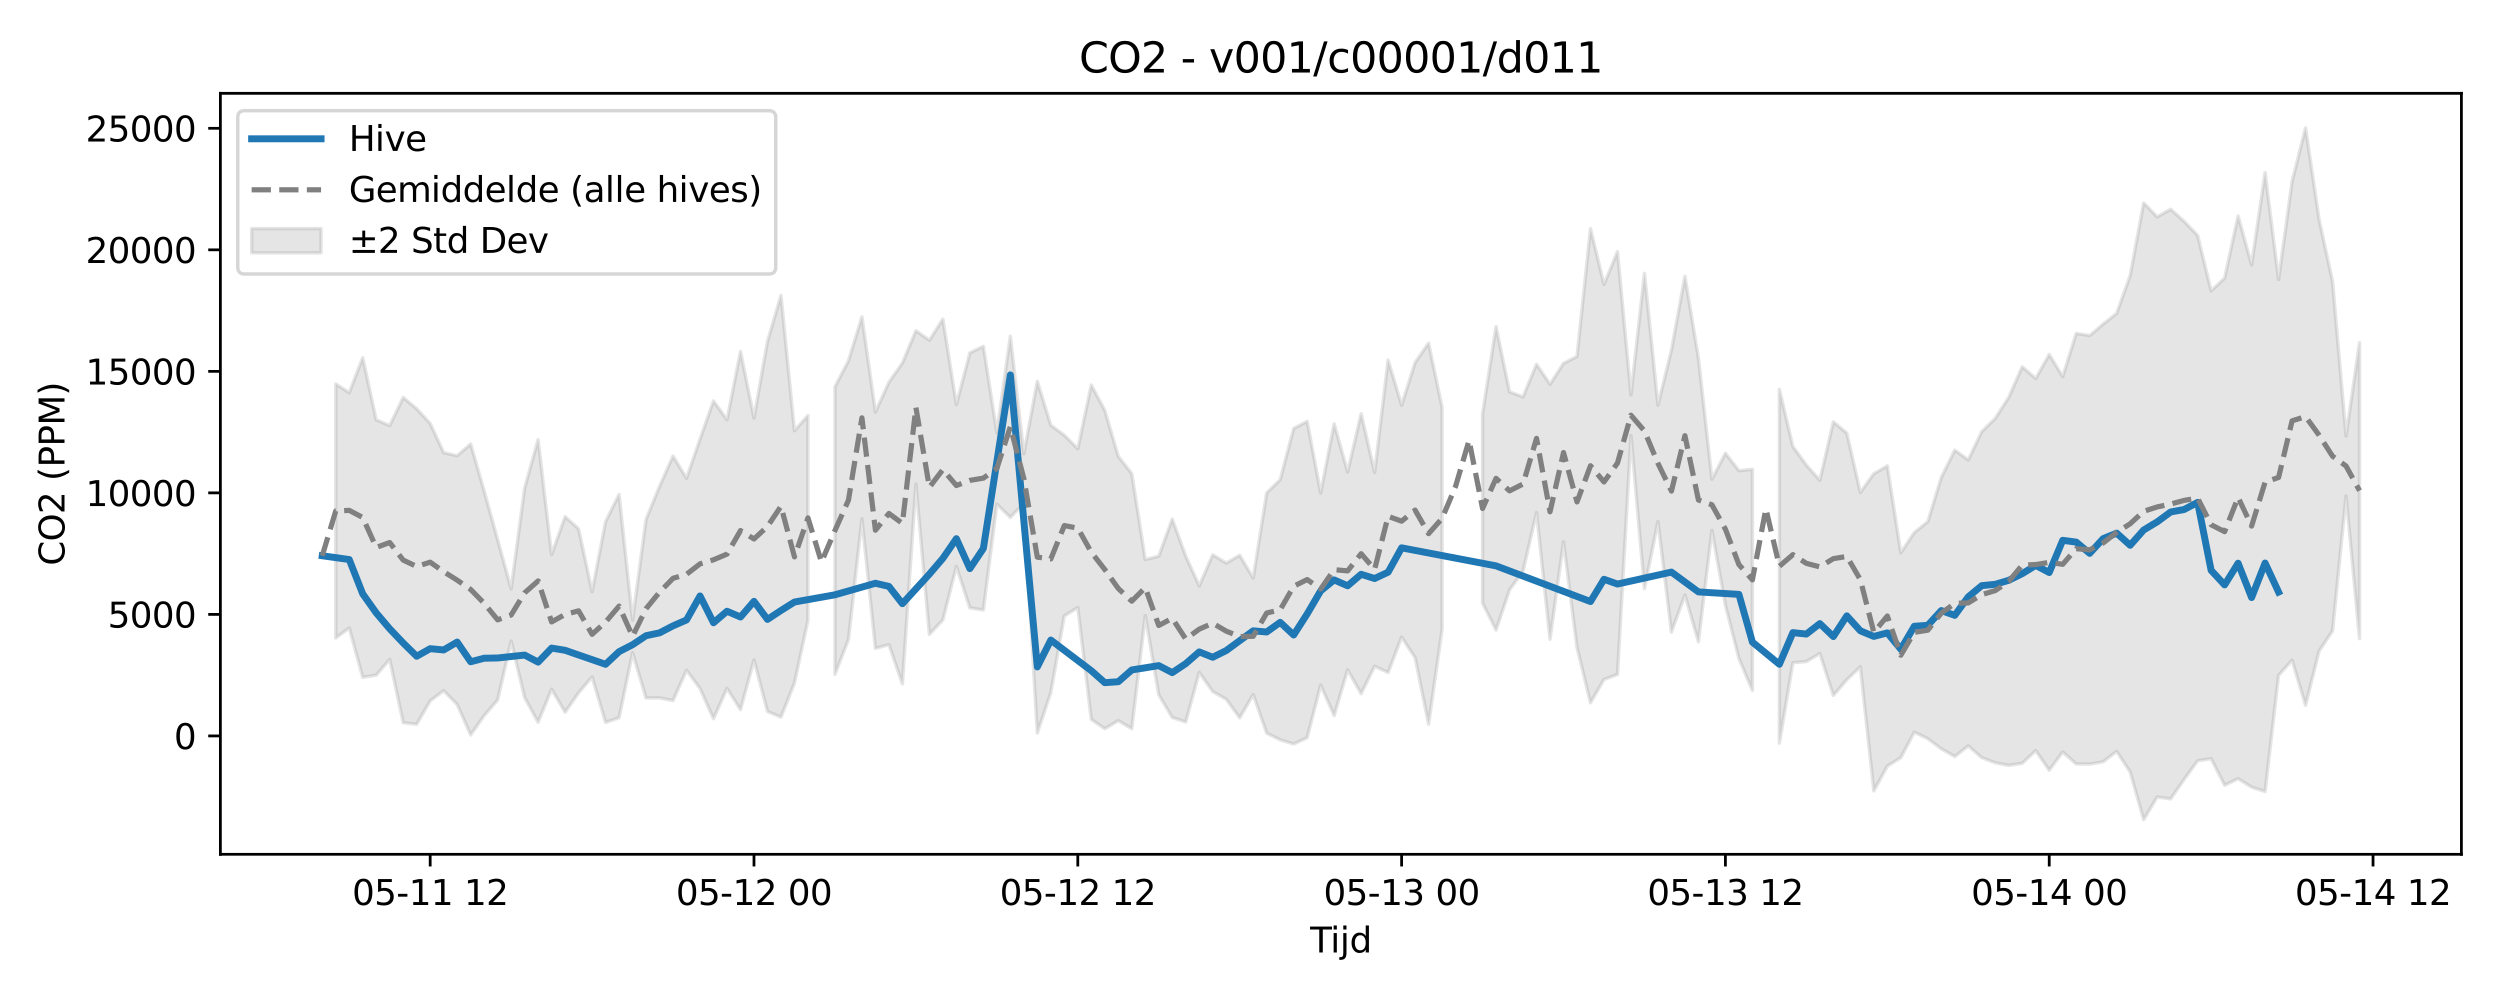 <?xml version="1.0" encoding="utf-8" standalone="no"?>
<!DOCTYPE svg PUBLIC "-//W3C//DTD SVG 1.1//EN"
  "http://www.w3.org/Graphics/SVG/1.1/DTD/svg11.dtd">
<svg xmlns:xlink="http://www.w3.org/1999/xlink" width="720pt" height="288pt" viewBox="0 0 720 288" xmlns="http://www.w3.org/2000/svg" version="1.1">
 <defs>
  <style type="text/css">*{stroke-linejoin: round; stroke-linecap: butt}</style>
 </defs>
 <g id="figure_1">
  <g id="patch_1">
   <path d="M 0 288 
L 720 288 
L 720 0 
L 0 0 
z
" style="fill: #ffffff"/>
  </g>
  <g id="axes_1">
   <g id="patch_2">
    <path d="M 63.47 246.04 
L 708.884 246.04 
L 708.884 26.88 
L 63.47 26.88 
z
" style="fill: #ffffff"/>
   </g>
   <g id="FillBetweenPolyCollection_1">
    <path d="M 96.693 110.572 
L 96.693 183.74 
L 100.578 180.859 
L 104.464 195.051 
L 108.35 194.442 
L 112.235 189.892 
L 116.121 208.134 
L 120.007 208.587 
L 123.893 201.849 
L 127.778 198.923 
L 131.664 202.898 
L 135.55 211.654 
L 139.435 206.101 
L 143.321 201.604 
L 147.207 184.642 
L 151.092 200.905 
L 154.978 208.005 
L 158.864 198.488 
L 162.75 205.114 
L 166.635 199.525 
L 170.521 194.942 
L 174.407 208.059 
L 178.292 206.702 
L 182.178 187.975 
L 186.064 201.018 
L 189.949 201.006 
L 193.835 201.751 
L 197.721 193.047 
L 201.607 198.292 
L 205.492 206.983 
L 209.378 198.252 
L 213.264 204.39 
L 217.149 190.055 
L 221.035 204.903 
L 224.921 206.537 
L 228.806 196.711 
L 232.692 178.645 
L 232.692 119.666 
L 232.692 119.666 
L 228.806 124.053 
L 224.921 85.076 
L 221.035 98.322 
L 217.149 120.398 
L 213.264 101.202 
L 209.378 120.901 
L 205.492 115.458 
L 201.607 126.484 
L 197.721 137.748 
L 193.835 131.352 
L 189.949 140.072 
L 186.064 149.588 
L 182.178 178.579 
L 178.292 142.425 
L 174.407 150.24 
L 170.521 170.425 
L 166.635 152.323 
L 162.75 148.804 
L 158.864 159.736 
L 154.978 126.61 
L 151.092 140.56 
L 147.207 169.599 
L 143.321 155.424 
L 139.435 141.398 
L 135.55 127.863 
L 131.664 131.261 
L 127.778 130.371 
L 123.893 121.96 
L 120.007 117.724 
L 116.121 114.477 
L 112.235 122.591 
L 108.35 120.898 
L 104.464 103.024 
L 100.578 113.111 
L 96.693 110.572 
z
" clip-path="url(#pb3346945c6)" style="fill: #808080; fill-opacity: 0.2; stroke: #808080; stroke-opacity: 0.2"/>
    <path d="M 240.463 111.386 
L 240.463 194.215 
L 244.349 184.194 
L 248.235 149.405 
L 252.121 186.723 
L 256.006 185.662 
L 259.892 196.951 
L 263.778 139.452 
L 267.663 182.69 
L 271.549 178.534 
L 275.435 163.139 
L 279.32 175.06 
L 283.206 175.681 
L 287.092 145.214 
L 290.978 149.011 
L 294.863 144.91 
L 298.749 211.115 
L 302.635 199.468 
L 306.52 177.387 
L 310.406 174.975 
L 314.292 207.187 
L 318.177 209.871 
L 322.063 207.544 
L 325.949 209.878 
L 329.835 177.311 
L 333.72 200.093 
L 337.606 206.643 
L 341.492 207.918 
L 345.377 193.65 
L 349.263 199.167 
L 353.149 201.378 
L 357.034 206.732 
L 360.92 200.038 
L 364.806 211.148 
L 368.691 213.066 
L 372.577 214.28 
L 376.463 212.459 
L 380.349 197.295 
L 384.234 206.074 
L 388.12 192.909 
L 392.006 199.78 
L 395.891 191.89 
L 399.777 193.687 
L 403.663 183.493 
L 407.548 189.409 
L 411.434 208.558 
L 415.32 181.249 
L 415.32 117.354 
L 415.32 117.354 
L 411.434 98.829 
L 407.548 104.417 
L 403.663 116.714 
L 399.777 103.707 
L 395.891 136.046 
L 392.006 119.151 
L 388.12 135.921 
L 384.234 122.053 
L 380.349 142.008 
L 376.463 121.362 
L 372.577 123.415 
L 368.691 138.172 
L 364.806 141.943 
L 360.92 166.484 
L 357.034 159.926 
L 353.149 162.154 
L 349.263 159.798 
L 345.377 168.74 
L 341.492 160.163 
L 337.606 149.497 
L 333.72 160.186 
L 329.835 161.151 
L 325.949 136.396 
L 322.063 131.425 
L 318.177 118.172 
L 314.292 110.887 
L 310.406 129.226 
L 306.52 125.348 
L 302.635 122.471 
L 298.749 109.803 
L 294.863 130.695 
L 290.978 96.819 
L 287.092 124.627 
L 283.206 99.731 
L 279.32 101.632 
L 275.435 116.526 
L 271.549 91.919 
L 267.663 97.986 
L 263.778 95.255 
L 259.892 104.547 
L 256.006 110.103 
L 252.121 118.676 
L 248.235 91.267 
L 244.349 103.934 
L 240.463 111.386 
z
" clip-path="url(#pb3346945c6)" style="fill: #808080; fill-opacity: 0.2; stroke: #808080; stroke-opacity: 0.2"/>
    <path d="M 426.977 119.176 
L 426.977 173.708 
L 430.863 181.444 
L 434.748 169.885 
L 438.634 164.497 
L 442.52 147.623 
L 446.405 184.11 
L 450.291 156.039 
L 454.177 186.437 
L 458.062 202.408 
L 461.948 195.687 
L 465.834 194.24 
L 469.72 125.445 
L 473.605 169.522 
L 477.491 150.211 
L 481.377 182.047 
L 485.262 171.352 
L 489.148 184.839 
L 493.034 152.749 
L 496.919 174.273 
L 500.805 189.638 
L 504.691 198.855 
L 504.691 135.163 
L 504.691 135.163 
L 500.805 135.552 
L 496.919 130.533 
L 493.034 138.012 
L 489.148 103.153 
L 485.262 79.606 
L 481.377 100.817 
L 477.491 116.69 
L 473.605 78.726 
L 469.72 113.725 
L 465.834 72.462 
L 461.948 81.914 
L 458.062 65.862 
L 454.177 102.67 
L 450.291 104.636 
L 446.405 110.671 
L 442.52 104.895 
L 438.634 114.295 
L 434.748 112.85 
L 430.863 94.081 
L 426.977 119.176 
z
" clip-path="url(#pb3346945c6)" style="fill: #808080; fill-opacity: 0.2; stroke: #808080; stroke-opacity: 0.2"/>
    <path d="M 512.462 112.135 
L 512.462 214.035 
L 516.348 190.876 
L 520.234 190.534 
L 524.119 188.211 
L 528.005 200.283 
L 531.891 195.757 
L 535.776 192.037 
L 539.662 227.784 
L 543.548 220.649 
L 547.434 218.195 
L 551.319 210.869 
L 555.205 212.738 
L 559.091 215.661 
L 562.976 217.875 
L 566.862 214.817 
L 570.748 218.201 
L 574.633 219.686 
L 578.519 220.438 
L 582.405 219.831 
L 586.29 216.184 
L 590.176 221.831 
L 594.062 216.572 
L 597.948 220.018 
L 601.833 220.061 
L 605.719 219.393 
L 609.605 216.393 
L 613.49 222.335 
L 617.376 236.078 
L 621.262 229.542 
L 625.147 230.081 
L 629.033 224.469 
L 632.919 219.105 
L 636.805 218.497 
L 640.69 226.147 
L 644.576 224.257 
L 648.462 226.706 
L 652.347 227.957 
L 656.233 194.49 
L 660.119 190.124 
L 664.004 203.115 
L 667.89 187.505 
L 671.776 181.695 
L 675.662 142.843 
L 679.547 183.922 
L 679.547 98.687 
L 679.547 98.687 
L 675.662 125.589 
L 671.776 81.1 
L 667.89 63.152 
L 664.004 36.842 
L 660.119 52.282 
L 656.233 80.513 
L 652.347 49.735 
L 648.462 76.315 
L 644.576 62.215 
L 640.69 80.1 
L 636.805 83.761 
L 632.919 67.794 
L 629.033 63.758 
L 625.147 60.26 
L 621.262 62.454 
L 617.376 58.435 
L 613.49 79.351 
L 609.605 90.262 
L 605.719 93.337 
L 601.833 96.649 
L 597.948 96.024 
L 594.062 108.472 
L 590.176 102.089 
L 586.29 109.018 
L 582.405 105.637 
L 578.519 114.455 
L 574.633 120.494 
L 570.748 124.302 
L 566.862 132.46 
L 562.976 129.655 
L 559.091 137.51 
L 555.205 150.244 
L 551.319 153.362 
L 547.434 159.213 
L 543.548 134.176 
L 539.662 136.438 
L 535.776 141.828 
L 531.891 124.758 
L 528.005 121.485 
L 524.119 138.318 
L 520.234 133.954 
L 516.348 128.596 
L 512.462 112.135 
z
" clip-path="url(#pb3346945c6)" style="fill: #808080; fill-opacity: 0.2; stroke: #808080; stroke-opacity: 0.2"/>
   </g>
   <g id="matplotlib.axis_1">
    <g id="xtick_1">
     <g id="line2d_1">
      <defs>
       <path id="mce0add5a41" d="M 0 0 
L 0 3.5 
" style="stroke: #000000; stroke-width: 0.8"/>
      </defs>
      <g>
       <use xlink:href="#mce0add5a41" x="123.893" y="246.04" style="stroke: #000000; stroke-width: 0.8"/>
      </g>
     </g>
     <g id="text_1">
      <!-- 05-11 12 -->
      <g transform="translate(101.412 260.638) scale(0.1 -0.1)">
       <defs>
        <path id="DejaVuSans-30" d="M 2034 4250 
Q 1547 4250 1301 3770 
Q 1056 3291 1056 2328 
Q 1056 1369 1301 889 
Q 1547 409 2034 409 
Q 2525 409 2770 889 
Q 3016 1369 3016 2328 
Q 3016 3291 2770 3770 
Q 2525 4250 2034 4250 
z
M 2034 4750 
Q 2819 4750 3233 4129 
Q 3647 3509 3647 2328 
Q 3647 1150 3233 529 
Q 2819 -91 2034 -91 
Q 1250 -91 836 529 
Q 422 1150 422 2328 
Q 422 3509 836 4129 
Q 1250 4750 2034 4750 
z
" transform="scale(0.016)"/>
        <path id="DejaVuSans-35" d="M 691 4666 
L 3169 4666 
L 3169 4134 
L 1269 4134 
L 1269 2991 
Q 1406 3038 1543 3061 
Q 1681 3084 1819 3084 
Q 2600 3084 3056 2656 
Q 3513 2228 3513 1497 
Q 3513 744 3044 326 
Q 2575 -91 1722 -91 
Q 1428 -91 1123 -41 
Q 819 9 494 109 
L 494 744 
Q 775 591 1075 516 
Q 1375 441 1709 441 
Q 2250 441 2565 725 
Q 2881 1009 2881 1497 
Q 2881 1984 2565 2268 
Q 2250 2553 1709 2553 
Q 1456 2553 1204 2497 
Q 953 2441 691 2322 
L 691 4666 
z
" transform="scale(0.016)"/>
        <path id="DejaVuSans-2d" d="M 313 2009 
L 1997 2009 
L 1997 1497 
L 313 1497 
L 313 2009 
z
" transform="scale(0.016)"/>
        <path id="DejaVuSans-31" d="M 794 531 
L 1825 531 
L 1825 4091 
L 703 3866 
L 703 4441 
L 1819 4666 
L 2450 4666 
L 2450 531 
L 3481 531 
L 3481 0 
L 794 0 
L 794 531 
z
" transform="scale(0.016)"/>
        <path id="DejaVuSans-20" transform="scale(0.016)"/>
        <path id="DejaVuSans-32" d="M 1228 531 
L 3431 531 
L 3431 0 
L 469 0 
L 469 531 
Q 828 903 1448 1529 
Q 2069 2156 2228 2338 
Q 2531 2678 2651 2914 
Q 2772 3150 2772 3378 
Q 2772 3750 2511 3984 
Q 2250 4219 1831 4219 
Q 1534 4219 1204 4116 
Q 875 4013 500 3803 
L 500 4441 
Q 881 4594 1212 4672 
Q 1544 4750 1819 4750 
Q 2544 4750 2975 4387 
Q 3406 4025 3406 3419 
Q 3406 3131 3298 2873 
Q 3191 2616 2906 2266 
Q 2828 2175 2409 1742 
Q 1991 1309 1228 531 
z
" transform="scale(0.016)"/>
       </defs>
       <use xlink:href="#DejaVuSans-30"/>
       <use xlink:href="#DejaVuSans-35" transform="translate(63.623 0)"/>
       <use xlink:href="#DejaVuSans-2d" transform="translate(127.246 0)"/>
       <use xlink:href="#DejaVuSans-31" transform="translate(163.33 0)"/>
       <use xlink:href="#DejaVuSans-31" transform="translate(226.953 0)"/>
       <use xlink:href="#DejaVuSans-20" transform="translate(290.576 0)"/>
       <use xlink:href="#DejaVuSans-31" transform="translate(322.363 0)"/>
       <use xlink:href="#DejaVuSans-32" transform="translate(385.986 0)"/>
      </g>
     </g>
    </g>
    <g id="xtick_2">
     <g id="line2d_2">
      <g>
       <use xlink:href="#mce0add5a41" x="217.149" y="246.04" style="stroke: #000000; stroke-width: 0.8"/>
      </g>
     </g>
     <g id="text_2">
      <!-- 05-12 00 -->
      <g transform="translate(194.669 260.638) scale(0.1 -0.1)">
       <use xlink:href="#DejaVuSans-30"/>
       <use xlink:href="#DejaVuSans-35" transform="translate(63.623 0)"/>
       <use xlink:href="#DejaVuSans-2d" transform="translate(127.246 0)"/>
       <use xlink:href="#DejaVuSans-31" transform="translate(163.33 0)"/>
       <use xlink:href="#DejaVuSans-32" transform="translate(226.953 0)"/>
       <use xlink:href="#DejaVuSans-20" transform="translate(290.576 0)"/>
       <use xlink:href="#DejaVuSans-30" transform="translate(322.363 0)"/>
       <use xlink:href="#DejaVuSans-30" transform="translate(385.986 0)"/>
      </g>
     </g>
    </g>
    <g id="xtick_3">
     <g id="line2d_3">
      <g>
       <use xlink:href="#mce0add5a41" x="310.406" y="246.04" style="stroke: #000000; stroke-width: 0.8"/>
      </g>
     </g>
     <g id="text_3">
      <!-- 05-12 12 -->
      <g transform="translate(287.926 260.638) scale(0.1 -0.1)">
       <use xlink:href="#DejaVuSans-30"/>
       <use xlink:href="#DejaVuSans-35" transform="translate(63.623 0)"/>
       <use xlink:href="#DejaVuSans-2d" transform="translate(127.246 0)"/>
       <use xlink:href="#DejaVuSans-31" transform="translate(163.33 0)"/>
       <use xlink:href="#DejaVuSans-32" transform="translate(226.953 0)"/>
       <use xlink:href="#DejaVuSans-20" transform="translate(290.576 0)"/>
       <use xlink:href="#DejaVuSans-31" transform="translate(322.363 0)"/>
       <use xlink:href="#DejaVuSans-32" transform="translate(385.986 0)"/>
      </g>
     </g>
    </g>
    <g id="xtick_4">
     <g id="line2d_4">
      <g>
       <use xlink:href="#mce0add5a41" x="403.663" y="246.04" style="stroke: #000000; stroke-width: 0.8"/>
      </g>
     </g>
     <g id="text_4">
      <!-- 05-13 00 -->
      <g transform="translate(381.182 260.638) scale(0.1 -0.1)">
       <defs>
        <path id="DejaVuSans-33" d="M 2597 2516 
Q 3050 2419 3304 2112 
Q 3559 1806 3559 1356 
Q 3559 666 3084 287 
Q 2609 -91 1734 -91 
Q 1441 -91 1130 -33 
Q 819 25 488 141 
L 488 750 
Q 750 597 1062 519 
Q 1375 441 1716 441 
Q 2309 441 2620 675 
Q 2931 909 2931 1356 
Q 2931 1769 2642 2001 
Q 2353 2234 1838 2234 
L 1294 2234 
L 1294 2753 
L 1863 2753 
Q 2328 2753 2575 2939 
Q 2822 3125 2822 3475 
Q 2822 3834 2567 4026 
Q 2313 4219 1838 4219 
Q 1578 4219 1281 4162 
Q 984 4106 628 3988 
L 628 4550 
Q 988 4650 1302 4700 
Q 1616 4750 1894 4750 
Q 2613 4750 3031 4423 
Q 3450 4097 3450 3541 
Q 3450 3153 3228 2886 
Q 3006 2619 2597 2516 
z
" transform="scale(0.016)"/>
       </defs>
       <use xlink:href="#DejaVuSans-30"/>
       <use xlink:href="#DejaVuSans-35" transform="translate(63.623 0)"/>
       <use xlink:href="#DejaVuSans-2d" transform="translate(127.246 0)"/>
       <use xlink:href="#DejaVuSans-31" transform="translate(163.33 0)"/>
       <use xlink:href="#DejaVuSans-33" transform="translate(226.953 0)"/>
       <use xlink:href="#DejaVuSans-20" transform="translate(290.576 0)"/>
       <use xlink:href="#DejaVuSans-30" transform="translate(322.363 0)"/>
       <use xlink:href="#DejaVuSans-30" transform="translate(385.986 0)"/>
      </g>
     </g>
    </g>
    <g id="xtick_5">
     <g id="line2d_5">
      <g>
       <use xlink:href="#mce0add5a41" x="496.919" y="246.04" style="stroke: #000000; stroke-width: 0.8"/>
      </g>
     </g>
     <g id="text_5">
      <!-- 05-13 12 -->
      <g transform="translate(474.439 260.638) scale(0.1 -0.1)">
       <use xlink:href="#DejaVuSans-30"/>
       <use xlink:href="#DejaVuSans-35" transform="translate(63.623 0)"/>
       <use xlink:href="#DejaVuSans-2d" transform="translate(127.246 0)"/>
       <use xlink:href="#DejaVuSans-31" transform="translate(163.33 0)"/>
       <use xlink:href="#DejaVuSans-33" transform="translate(226.953 0)"/>
       <use xlink:href="#DejaVuSans-20" transform="translate(290.576 0)"/>
       <use xlink:href="#DejaVuSans-31" transform="translate(322.363 0)"/>
       <use xlink:href="#DejaVuSans-32" transform="translate(385.986 0)"/>
      </g>
     </g>
    </g>
    <g id="xtick_6">
     <g id="line2d_6">
      <g>
       <use xlink:href="#mce0add5a41" x="590.176" y="246.04" style="stroke: #000000; stroke-width: 0.8"/>
      </g>
     </g>
     <g id="text_6">
      <!-- 05-14 00 -->
      <g transform="translate(567.696 260.638) scale(0.1 -0.1)">
       <defs>
        <path id="DejaVuSans-34" d="M 2419 4116 
L 825 1625 
L 2419 1625 
L 2419 4116 
z
M 2253 4666 
L 3047 4666 
L 3047 1625 
L 3713 1625 
L 3713 1100 
L 3047 1100 
L 3047 0 
L 2419 0 
L 2419 1100 
L 313 1100 
L 313 1709 
L 2253 4666 
z
" transform="scale(0.016)"/>
       </defs>
       <use xlink:href="#DejaVuSans-30"/>
       <use xlink:href="#DejaVuSans-35" transform="translate(63.623 0)"/>
       <use xlink:href="#DejaVuSans-2d" transform="translate(127.246 0)"/>
       <use xlink:href="#DejaVuSans-31" transform="translate(163.33 0)"/>
       <use xlink:href="#DejaVuSans-34" transform="translate(226.953 0)"/>
       <use xlink:href="#DejaVuSans-20" transform="translate(290.576 0)"/>
       <use xlink:href="#DejaVuSans-30" transform="translate(322.363 0)"/>
       <use xlink:href="#DejaVuSans-30" transform="translate(385.986 0)"/>
      </g>
     </g>
    </g>
    <g id="xtick_7">
     <g id="line2d_7">
      <g>
       <use xlink:href="#mce0add5a41" x="683.433" y="246.04" style="stroke: #000000; stroke-width: 0.8"/>
      </g>
     </g>
     <g id="text_7">
      <!-- 05-14 12 -->
      <g transform="translate(660.952 260.638) scale(0.1 -0.1)">
       <use xlink:href="#DejaVuSans-30"/>
       <use xlink:href="#DejaVuSans-35" transform="translate(63.623 0)"/>
       <use xlink:href="#DejaVuSans-2d" transform="translate(127.246 0)"/>
       <use xlink:href="#DejaVuSans-31" transform="translate(163.33 0)"/>
       <use xlink:href="#DejaVuSans-34" transform="translate(226.953 0)"/>
       <use xlink:href="#DejaVuSans-20" transform="translate(290.576 0)"/>
       <use xlink:href="#DejaVuSans-31" transform="translate(322.363 0)"/>
       <use xlink:href="#DejaVuSans-32" transform="translate(385.986 0)"/>
      </g>
     </g>
    </g>
    <g id="text_8">
     <!-- Tijd -->
     <g transform="translate(377.327 274.317) scale(0.1 -0.1)">
      <defs>
       <path id="DejaVuSans-54" d="M -19 4666 
L 3928 4666 
L 3928 4134 
L 2272 4134 
L 2272 0 
L 1638 0 
L 1638 4134 
L -19 4134 
L -19 4666 
z
" transform="scale(0.016)"/>
       <path id="DejaVuSans-69" d="M 603 3500 
L 1178 3500 
L 1178 0 
L 603 0 
L 603 3500 
z
M 603 4863 
L 1178 4863 
L 1178 4134 
L 603 4134 
L 603 4863 
z
" transform="scale(0.016)"/>
       <path id="DejaVuSans-6a" d="M 603 3500 
L 1178 3500 
L 1178 -63 
Q 1178 -731 923 -1031 
Q 669 -1331 103 -1331 
L -116 -1331 
L -116 -844 
L 38 -844 
Q 366 -844 484 -692 
Q 603 -541 603 -63 
L 603 3500 
z
M 603 4863 
L 1178 4863 
L 1178 4134 
L 603 4134 
L 603 4863 
z
" transform="scale(0.016)"/>
       <path id="DejaVuSans-64" d="M 2906 2969 
L 2906 4863 
L 3481 4863 
L 3481 0 
L 2906 0 
L 2906 525 
Q 2725 213 2448 61 
Q 2172 -91 1784 -91 
Q 1150 -91 751 415 
Q 353 922 353 1747 
Q 353 2572 751 3078 
Q 1150 3584 1784 3584 
Q 2172 3584 2448 3432 
Q 2725 3281 2906 2969 
z
M 947 1747 
Q 947 1113 1208 752 
Q 1469 391 1925 391 
Q 2381 391 2643 752 
Q 2906 1113 2906 1747 
Q 2906 2381 2643 2742 
Q 2381 3103 1925 3103 
Q 1469 3103 1208 2742 
Q 947 2381 947 1747 
z
" transform="scale(0.016)"/>
      </defs>
      <use xlink:href="#DejaVuSans-54"/>
      <use xlink:href="#DejaVuSans-69" transform="translate(57.959 0)"/>
      <use xlink:href="#DejaVuSans-6a" transform="translate(85.742 0)"/>
      <use xlink:href="#DejaVuSans-64" transform="translate(113.525 0)"/>
     </g>
    </g>
   </g>
   <g id="matplotlib.axis_2">
    <g id="ytick_1">
     <g id="line2d_8">
      <defs>
       <path id="m53489b9e4c" d="M 0 0 
L -3.5 0 
" style="stroke: #000000; stroke-width: 0.8"/>
      </defs>
      <g>
       <use xlink:href="#m53489b9e4c" x="63.47" y="211.947" style="stroke: #000000; stroke-width: 0.8"/>
      </g>
     </g>
     <g id="text_9">
      <!-- 0 -->
      <g transform="translate(50.108 215.746) scale(0.1 -0.1)">
       <use xlink:href="#DejaVuSans-30"/>
      </g>
     </g>
    </g>
    <g id="ytick_2">
     <g id="line2d_9">
      <g>
       <use xlink:href="#m53489b9e4c" x="63.47" y="176.948" style="stroke: #000000; stroke-width: 0.8"/>
      </g>
     </g>
     <g id="text_10">
      <!-- 5000 -->
      <g transform="translate(31.02 180.747) scale(0.1 -0.1)">
       <use xlink:href="#DejaVuSans-35"/>
       <use xlink:href="#DejaVuSans-30" transform="translate(63.623 0)"/>
       <use xlink:href="#DejaVuSans-30" transform="translate(127.246 0)"/>
       <use xlink:href="#DejaVuSans-30" transform="translate(190.869 0)"/>
      </g>
     </g>
    </g>
    <g id="ytick_3">
     <g id="line2d_10">
      <g>
       <use xlink:href="#m53489b9e4c" x="63.47" y="141.949" style="stroke: #000000; stroke-width: 0.8"/>
      </g>
     </g>
     <g id="text_11">
      <!-- 10000 -->
      <g transform="translate(24.657 145.749) scale(0.1 -0.1)">
       <use xlink:href="#DejaVuSans-31"/>
       <use xlink:href="#DejaVuSans-30" transform="translate(63.623 0)"/>
       <use xlink:href="#DejaVuSans-30" transform="translate(127.246 0)"/>
       <use xlink:href="#DejaVuSans-30" transform="translate(190.869 0)"/>
       <use xlink:href="#DejaVuSans-30" transform="translate(254.492 0)"/>
      </g>
     </g>
    </g>
    <g id="ytick_4">
     <g id="line2d_11">
      <g>
       <use xlink:href="#m53489b9e4c" x="63.47" y="106.951" style="stroke: #000000; stroke-width: 0.8"/>
      </g>
     </g>
     <g id="text_12">
      <!-- 15000 -->
      <g transform="translate(24.657 110.75) scale(0.1 -0.1)">
       <use xlink:href="#DejaVuSans-31"/>
       <use xlink:href="#DejaVuSans-35" transform="translate(63.623 0)"/>
       <use xlink:href="#DejaVuSans-30" transform="translate(127.246 0)"/>
       <use xlink:href="#DejaVuSans-30" transform="translate(190.869 0)"/>
       <use xlink:href="#DejaVuSans-30" transform="translate(254.492 0)"/>
      </g>
     </g>
    </g>
    <g id="ytick_5">
     <g id="line2d_12">
      <g>
       <use xlink:href="#m53489b9e4c" x="63.47" y="71.952" style="stroke: #000000; stroke-width: 0.8"/>
      </g>
     </g>
     <g id="text_13">
      <!-- 20000 -->
      <g transform="translate(24.657 75.751) scale(0.1 -0.1)">
       <use xlink:href="#DejaVuSans-32"/>
       <use xlink:href="#DejaVuSans-30" transform="translate(63.623 0)"/>
       <use xlink:href="#DejaVuSans-30" transform="translate(127.246 0)"/>
       <use xlink:href="#DejaVuSans-30" transform="translate(190.869 0)"/>
       <use xlink:href="#DejaVuSans-30" transform="translate(254.492 0)"/>
      </g>
     </g>
    </g>
    <g id="ytick_6">
     <g id="line2d_13">
      <g>
       <use xlink:href="#m53489b9e4c" x="63.47" y="36.953" style="stroke: #000000; stroke-width: 0.8"/>
      </g>
     </g>
     <g id="text_14">
      <!-- 25000 -->
      <g transform="translate(24.657 40.752) scale(0.1 -0.1)">
       <use xlink:href="#DejaVuSans-32"/>
       <use xlink:href="#DejaVuSans-35" transform="translate(63.623 0)"/>
       <use xlink:href="#DejaVuSans-30" transform="translate(127.246 0)"/>
       <use xlink:href="#DejaVuSans-30" transform="translate(190.869 0)"/>
       <use xlink:href="#DejaVuSans-30" transform="translate(254.492 0)"/>
      </g>
     </g>
    </g>
    <g id="text_15">
     <!-- CO2 (PPM) -->
     <g transform="translate(18.578 162.903) rotate(-90) scale(0.1 -0.1)">
      <defs>
       <path id="DejaVuSans-43" d="M 4122 4306 
L 4122 3641 
Q 3803 3938 3442 4084 
Q 3081 4231 2675 4231 
Q 1875 4231 1450 3742 
Q 1025 3253 1025 2328 
Q 1025 1406 1450 917 
Q 1875 428 2675 428 
Q 3081 428 3442 575 
Q 3803 722 4122 1019 
L 4122 359 
Q 3791 134 3420 21 
Q 3050 -91 2638 -91 
Q 1578 -91 968 557 
Q 359 1206 359 2328 
Q 359 3453 968 4101 
Q 1578 4750 2638 4750 
Q 3056 4750 3426 4639 
Q 3797 4528 4122 4306 
z
" transform="scale(0.016)"/>
       <path id="DejaVuSans-4f" d="M 2522 4238 
Q 1834 4238 1429 3725 
Q 1025 3213 1025 2328 
Q 1025 1447 1429 934 
Q 1834 422 2522 422 
Q 3209 422 3611 934 
Q 4013 1447 4013 2328 
Q 4013 3213 3611 3725 
Q 3209 4238 2522 4238 
z
M 2522 4750 
Q 3503 4750 4090 4092 
Q 4678 3434 4678 2328 
Q 4678 1225 4090 567 
Q 3503 -91 2522 -91 
Q 1538 -91 948 565 
Q 359 1222 359 2328 
Q 359 3434 948 4092 
Q 1538 4750 2522 4750 
z
" transform="scale(0.016)"/>
       <path id="DejaVuSans-28" d="M 1984 4856 
Q 1566 4138 1362 3434 
Q 1159 2731 1159 2009 
Q 1159 1288 1364 580 
Q 1569 -128 1984 -844 
L 1484 -844 
Q 1016 -109 783 600 
Q 550 1309 550 2009 
Q 550 2706 781 3412 
Q 1013 4119 1484 4856 
L 1984 4856 
z
" transform="scale(0.016)"/>
       <path id="DejaVuSans-50" d="M 1259 4147 
L 1259 2394 
L 2053 2394 
Q 2494 2394 2734 2622 
Q 2975 2850 2975 3272 
Q 2975 3691 2734 3919 
Q 2494 4147 2053 4147 
L 1259 4147 
z
M 628 4666 
L 2053 4666 
Q 2838 4666 3239 4311 
Q 3641 3956 3641 3272 
Q 3641 2581 3239 2228 
Q 2838 1875 2053 1875 
L 1259 1875 
L 1259 0 
L 628 0 
L 628 4666 
z
" transform="scale(0.016)"/>
       <path id="DejaVuSans-4d" d="M 628 4666 
L 1569 4666 
L 2759 1491 
L 3956 4666 
L 4897 4666 
L 4897 0 
L 4281 0 
L 4281 4097 
L 3078 897 
L 2444 897 
L 1241 4097 
L 1241 0 
L 628 0 
L 628 4666 
z
" transform="scale(0.016)"/>
       <path id="DejaVuSans-29" d="M 513 4856 
L 1013 4856 
Q 1481 4119 1714 3412 
Q 1947 2706 1947 2009 
Q 1947 1309 1714 600 
Q 1481 -109 1013 -844 
L 513 -844 
Q 928 -128 1133 580 
Q 1338 1288 1338 2009 
Q 1338 2731 1133 3434 
Q 928 4138 513 4856 
z
" transform="scale(0.016)"/>
      </defs>
      <use xlink:href="#DejaVuSans-43"/>
      <use xlink:href="#DejaVuSans-4f" transform="translate(69.824 0)"/>
      <use xlink:href="#DejaVuSans-32" transform="translate(148.535 0)"/>
      <use xlink:href="#DejaVuSans-20" transform="translate(212.158 0)"/>
      <use xlink:href="#DejaVuSans-28" transform="translate(243.945 0)"/>
      <use xlink:href="#DejaVuSans-50" transform="translate(282.959 0)"/>
      <use xlink:href="#DejaVuSans-50" transform="translate(343.262 0)"/>
      <use xlink:href="#DejaVuSans-4d" transform="translate(403.564 0)"/>
      <use xlink:href="#DejaVuSans-29" transform="translate(489.844 0)"/>
     </g>
    </g>
   </g>
   <g id="line2d_14">
    <path d="M 92.807 160.058 
L 100.578 161.147 
L 104.464 171.037 
L 108.35 176.512 
L 112.235 181.094 
L 116.121 185.183 
L 120.007 189.002 
L 123.893 186.821 
L 127.778 187.182 
L 131.664 184.914 
L 135.55 190.584 
L 139.435 189.569 
L 143.321 189.496 
L 151.092 188.659 
L 154.978 190.689 
L 158.864 186.65 
L 162.75 187.287 
L 174.407 191.319 
L 178.292 187.679 
L 182.178 185.677 
L 186.064 183.085 
L 189.949 182.263 
L 193.835 180.243 
L 197.721 178.546 
L 201.607 171.635 
L 205.492 179.356 
L 209.378 176.038 
L 213.264 177.699 
L 217.149 173.189 
L 221.035 178.388 
L 224.921 175.817 
L 228.806 173.385 
L 240.463 171.306 
L 252.121 167.978 
L 256.006 168.891 
L 259.892 173.861 
L 267.663 165.35 
L 271.549 160.8 
L 275.435 155.137 
L 279.32 163.761 
L 283.206 157.965 
L 290.978 107.973 
L 298.749 192.071 
L 302.635 184.34 
L 314.292 193.164 
L 318.177 196.611 
L 322.063 196.338 
L 325.949 192.95 
L 333.72 191.697 
L 337.606 193.72 
L 341.492 191.133 
L 345.377 187.749 
L 349.263 189.289 
L 353.149 187.361 
L 360.92 181.68 
L 364.806 182.009 
L 368.691 179.237 
L 372.577 182.879 
L 376.463 176.808 
L 380.349 170.177 
L 384.234 167.016 
L 388.12 168.707 
L 392.006 165.396 
L 395.891 166.614 
L 399.777 164.783 
L 403.663 157.776 
L 430.863 162.97 
L 458.062 173.245 
L 461.948 166.837 
L 465.834 168.205 
L 481.377 164.762 
L 489.148 170.47 
L 500.805 171.18 
L 504.691 184.928 
L 512.462 191.312 
L 516.348 182.196 
L 520.234 182.611 
L 524.119 179.601 
L 528.005 183.328 
L 531.891 177.368 
L 535.776 181.67 
L 539.662 183.285 
L 543.548 182.268 
L 547.434 186.986 
L 551.319 180.366 
L 555.205 180.091 
L 559.091 175.84 
L 562.976 177.219 
L 566.862 171.883 
L 570.748 168.663 
L 574.633 168.282 
L 578.519 167.128 
L 582.405 165.214 
L 586.29 162.83 
L 590.176 164.888 
L 594.062 155.611 
L 597.948 156.122 
L 601.833 159.365 
L 605.719 155.114 
L 609.605 153.546 
L 613.49 157.039 
L 617.376 152.636 
L 621.262 150.302 
L 625.147 147.447 
L 629.033 146.735 
L 632.919 144.689 
L 636.805 164.258 
L 640.69 168.45 
L 644.576 162.207 
L 648.462 172.088 
L 652.347 162.153 
L 656.233 170.511 
" clip-path="url(#pb3346945c6)" style="fill: none; stroke: #1f77b4; stroke-width: 2; stroke-linecap: square"/>
   </g>
   <g id="line2d_15">
    <path d="M 92.807 160.058 
L 96.693 147.156 
L 100.578 146.985 
L 104.464 149.037 
L 108.35 157.67 
L 112.235 156.242 
L 116.121 161.305 
L 120.007 163.155 
L 123.893 161.905 
L 127.778 164.647 
L 131.664 167.08 
L 135.55 169.759 
L 139.435 173.749 
L 143.321 178.514 
L 147.207 177.12 
L 151.092 170.733 
L 154.978 167.307 
L 158.864 179.112 
L 162.75 176.959 
L 166.635 175.924 
L 170.521 182.683 
L 174.407 179.15 
L 178.292 174.564 
L 182.178 183.277 
L 186.064 175.303 
L 189.949 170.539 
L 193.835 166.552 
L 197.721 165.397 
L 201.607 162.388 
L 205.492 161.22 
L 209.378 159.577 
L 213.264 152.796 
L 217.149 155.227 
L 221.035 151.613 
L 224.921 145.806 
L 228.806 160.382 
L 232.692 149.156 
L 236.578 161.864 
L 240.463 152.801 
L 244.349 144.064 
L 248.235 120.336 
L 252.121 152.7 
L 256.006 147.882 
L 259.892 150.749 
L 263.778 117.353 
L 267.663 140.338 
L 271.549 135.227 
L 275.435 139.833 
L 279.32 138.346 
L 283.206 137.706 
L 287.092 134.92 
L 290.978 122.915 
L 294.863 137.802 
L 298.749 160.459 
L 302.635 160.969 
L 306.52 151.368 
L 310.406 152.1 
L 314.292 159.037 
L 318.177 164.022 
L 322.063 169.485 
L 325.949 173.137 
L 329.835 169.231 
L 333.72 180.14 
L 337.606 178.07 
L 341.492 184.04 
L 345.377 181.195 
L 349.263 179.482 
L 353.149 181.766 
L 357.034 183.329 
L 360.92 183.261 
L 364.806 176.546 
L 368.691 175.619 
L 372.577 168.848 
L 376.463 166.911 
L 380.349 169.652 
L 384.234 164.064 
L 388.12 164.415 
L 392.006 159.466 
L 395.891 163.968 
L 399.777 148.697 
L 403.663 150.103 
L 407.548 146.913 
L 411.434 153.694 
L 415.32 149.301 
L 419.206 140.073 
L 423.091 126.811 
L 426.977 146.442 
L 430.863 137.763 
L 434.748 141.367 
L 438.634 139.396 
L 442.52 126.259 
L 446.405 147.391 
L 450.291 130.338 
L 454.177 144.553 
L 458.062 134.135 
L 461.948 138.801 
L 465.834 133.351 
L 469.72 119.585 
L 473.605 124.124 
L 477.491 133.451 
L 481.377 141.432 
L 485.262 125.479 
L 489.148 143.996 
L 493.034 145.38 
L 496.919 152.403 
L 500.805 162.595 
L 504.691 167.009 
L 508.577 146.523 
L 512.462 163.085 
L 516.348 159.736 
L 520.234 162.244 
L 524.119 163.265 
L 528.005 160.884 
L 531.891 160.257 
L 535.776 166.932 
L 539.662 182.111 
L 543.548 177.412 
L 547.434 188.704 
L 551.319 182.116 
L 555.205 181.491 
L 559.091 176.586 
L 562.976 173.765 
L 566.862 173.638 
L 570.748 171.252 
L 574.633 170.09 
L 578.519 167.446 
L 582.405 162.734 
L 586.29 162.601 
L 590.176 161.96 
L 594.062 162.522 
L 597.948 158.021 
L 601.833 158.355 
L 605.719 156.365 
L 609.605 153.327 
L 613.49 150.843 
L 617.376 147.257 
L 621.262 145.998 
L 625.147 145.171 
L 629.033 144.113 
L 632.919 143.449 
L 636.805 151.129 
L 640.69 153.124 
L 644.576 143.236 
L 648.462 151.51 
L 652.347 138.846 
L 656.233 137.502 
L 660.119 121.203 
L 664.004 119.978 
L 667.89 125.328 
L 671.776 131.397 
L 675.662 134.216 
L 679.547 141.305 
L 679.547 141.305 
" clip-path="url(#pb3346945c6)" style="fill: none; stroke-dasharray: 5.55,2.4; stroke-dashoffset: 0; stroke: #808080; stroke-width: 1.5"/>
   </g>
   <g id="patch_3">
    <path d="M 63.47 246.04 
L 63.47 26.88 
" style="fill: none; stroke: #000000; stroke-width: 0.8; stroke-linejoin: miter; stroke-linecap: square"/>
   </g>
   <g id="patch_4">
    <path d="M 708.884 246.04 
L 708.884 26.88 
" style="fill: none; stroke: #000000; stroke-width: 0.8; stroke-linejoin: miter; stroke-linecap: square"/>
   </g>
   <g id="patch_5">
    <path d="M 63.47 246.04 
L 708.884 246.04 
" style="fill: none; stroke: #000000; stroke-width: 0.8; stroke-linejoin: miter; stroke-linecap: square"/>
   </g>
   <g id="patch_6">
    <path d="M 63.47 26.88 
L 708.884 26.88 
" style="fill: none; stroke: #000000; stroke-width: 0.8; stroke-linejoin: miter; stroke-linecap: square"/>
   </g>
   <g id="text_16">
    <!-- CO2 - v001/c00001/d011 -->
    <g transform="translate(310.774 20.88) scale(0.12 -0.12)">
     <defs>
      <path id="DejaVuSans-76" d="M 191 3500 
L 800 3500 
L 1894 563 
L 2988 3500 
L 3597 3500 
L 2284 0 
L 1503 0 
L 191 3500 
z
" transform="scale(0.016)"/>
      <path id="DejaVuSans-2f" d="M 1625 4666 
L 2156 4666 
L 531 -594 
L 0 -594 
L 1625 4666 
z
" transform="scale(0.016)"/>
      <path id="DejaVuSans-63" d="M 3122 3366 
L 3122 2828 
Q 2878 2963 2633 3030 
Q 2388 3097 2138 3097 
Q 1578 3097 1268 2742 
Q 959 2388 959 1747 
Q 959 1106 1268 751 
Q 1578 397 2138 397 
Q 2388 397 2633 464 
Q 2878 531 3122 666 
L 3122 134 
Q 2881 22 2623 -34 
Q 2366 -91 2075 -91 
Q 1284 -91 818 406 
Q 353 903 353 1747 
Q 353 2603 823 3093 
Q 1294 3584 2113 3584 
Q 2378 3584 2631 3529 
Q 2884 3475 3122 3366 
z
" transform="scale(0.016)"/>
     </defs>
     <use xlink:href="#DejaVuSans-43"/>
     <use xlink:href="#DejaVuSans-4f" transform="translate(69.824 0)"/>
     <use xlink:href="#DejaVuSans-32" transform="translate(148.535 0)"/>
     <use xlink:href="#DejaVuSans-20" transform="translate(212.158 0)"/>
     <use xlink:href="#DejaVuSans-2d" transform="translate(243.945 0)"/>
     <use xlink:href="#DejaVuSans-20" transform="translate(280.029 0)"/>
     <use xlink:href="#DejaVuSans-76" transform="translate(311.816 0)"/>
     <use xlink:href="#DejaVuSans-30" transform="translate(370.996 0)"/>
     <use xlink:href="#DejaVuSans-30" transform="translate(434.619 0)"/>
     <use xlink:href="#DejaVuSans-31" transform="translate(498.242 0)"/>
     <use xlink:href="#DejaVuSans-2f" transform="translate(561.865 0)"/>
     <use xlink:href="#DejaVuSans-63" transform="translate(595.557 0)"/>
     <use xlink:href="#DejaVuSans-30" transform="translate(650.537 0)"/>
     <use xlink:href="#DejaVuSans-30" transform="translate(714.16 0)"/>
     <use xlink:href="#DejaVuSans-30" transform="translate(777.783 0)"/>
     <use xlink:href="#DejaVuSans-30" transform="translate(841.406 0)"/>
     <use xlink:href="#DejaVuSans-31" transform="translate(905.029 0)"/>
     <use xlink:href="#DejaVuSans-2f" transform="translate(968.652 0)"/>
     <use xlink:href="#DejaVuSans-64" transform="translate(1002.344 0)"/>
     <use xlink:href="#DejaVuSans-30" transform="translate(1065.82 0)"/>
     <use xlink:href="#DejaVuSans-31" transform="translate(1129.443 0)"/>
     <use xlink:href="#DejaVuSans-31" transform="translate(1193.066 0)"/>
    </g>
   </g>
   <g id="legend_1">
    <g id="patch_7">
     <path d="M 70.47 78.914 
L 221.414 78.914 
Q 223.414 78.914 223.414 76.914 
L 223.414 33.88 
Q 223.414 31.88 221.414 31.88 
L 70.47 31.88 
Q 68.47 31.88 68.47 33.88 
L 68.47 76.914 
Q 68.47 78.914 70.47 78.914 
z
" style="fill: #ffffff; opacity: 0.8; stroke: #cccccc; stroke-linejoin: miter"/>
    </g>
    <g id="line2d_16">
     <path d="M 72.47 39.978 
L 82.47 39.978 
L 92.47 39.978 
" style="fill: none; stroke: #1f77b4; stroke-width: 2; stroke-linecap: square"/>
    </g>
    <g id="text_17">
     <!-- Hive -->
     <g transform="translate(100.47 43.478) scale(0.1 -0.1)">
      <defs>
       <path id="DejaVuSans-48" d="M 628 4666 
L 1259 4666 
L 1259 2753 
L 3553 2753 
L 3553 4666 
L 4184 4666 
L 4184 0 
L 3553 0 
L 3553 2222 
L 1259 2222 
L 1259 0 
L 628 0 
L 628 4666 
z
" transform="scale(0.016)"/>
       <path id="DejaVuSans-65" d="M 3597 1894 
L 3597 1613 
L 953 1613 
Q 991 1019 1311 708 
Q 1631 397 2203 397 
Q 2534 397 2845 478 
Q 3156 559 3463 722 
L 3463 178 
Q 3153 47 2828 -22 
Q 2503 -91 2169 -91 
Q 1331 -91 842 396 
Q 353 884 353 1716 
Q 353 2575 817 3079 
Q 1281 3584 2069 3584 
Q 2775 3584 3186 3129 
Q 3597 2675 3597 1894 
z
M 3022 2063 
Q 3016 2534 2758 2815 
Q 2500 3097 2075 3097 
Q 1594 3097 1305 2825 
Q 1016 2553 972 2059 
L 3022 2063 
z
" transform="scale(0.016)"/>
      </defs>
      <use xlink:href="#DejaVuSans-48"/>
      <use xlink:href="#DejaVuSans-69" transform="translate(75.195 0)"/>
      <use xlink:href="#DejaVuSans-76" transform="translate(102.979 0)"/>
      <use xlink:href="#DejaVuSans-65" transform="translate(162.158 0)"/>
     </g>
    </g>
    <g id="line2d_17">
     <path d="M 72.47 54.657 
L 82.47 54.657 
L 92.47 54.657 
" style="fill: none; stroke-dasharray: 5.55,2.4; stroke-dashoffset: 0; stroke: #808080; stroke-width: 1.5"/>
    </g>
    <g id="text_18">
     <!-- Gemiddelde (alle hives) -->
     <g transform="translate(100.47 58.157) scale(0.1 -0.1)">
      <defs>
       <path id="DejaVuSans-47" d="M 3809 666 
L 3809 1919 
L 2778 1919 
L 2778 2438 
L 4434 2438 
L 4434 434 
Q 4069 175 3628 42 
Q 3188 -91 2688 -91 
Q 1594 -91 976 548 
Q 359 1188 359 2328 
Q 359 3472 976 4111 
Q 1594 4750 2688 4750 
Q 3144 4750 3555 4637 
Q 3966 4525 4313 4306 
L 4313 3634 
Q 3963 3931 3569 4081 
Q 3175 4231 2741 4231 
Q 1884 4231 1454 3753 
Q 1025 3275 1025 2328 
Q 1025 1384 1454 906 
Q 1884 428 2741 428 
Q 3075 428 3337 486 
Q 3600 544 3809 666 
z
" transform="scale(0.016)"/>
       <path id="DejaVuSans-6d" d="M 3328 2828 
Q 3544 3216 3844 3400 
Q 4144 3584 4550 3584 
Q 5097 3584 5394 3201 
Q 5691 2819 5691 2113 
L 5691 0 
L 5113 0 
L 5113 2094 
Q 5113 2597 4934 2840 
Q 4756 3084 4391 3084 
Q 3944 3084 3684 2787 
Q 3425 2491 3425 1978 
L 3425 0 
L 2847 0 
L 2847 2094 
Q 2847 2600 2669 2842 
Q 2491 3084 2119 3084 
Q 1678 3084 1418 2786 
Q 1159 2488 1159 1978 
L 1159 0 
L 581 0 
L 581 3500 
L 1159 3500 
L 1159 2956 
Q 1356 3278 1631 3431 
Q 1906 3584 2284 3584 
Q 2666 3584 2933 3390 
Q 3200 3197 3328 2828 
z
" transform="scale(0.016)"/>
       <path id="DejaVuSans-6c" d="M 603 4863 
L 1178 4863 
L 1178 0 
L 603 0 
L 603 4863 
z
" transform="scale(0.016)"/>
       <path id="DejaVuSans-61" d="M 2194 1759 
Q 1497 1759 1228 1600 
Q 959 1441 959 1056 
Q 959 750 1161 570 
Q 1363 391 1709 391 
Q 2188 391 2477 730 
Q 2766 1069 2766 1631 
L 2766 1759 
L 2194 1759 
z
M 3341 1997 
L 3341 0 
L 2766 0 
L 2766 531 
Q 2569 213 2275 61 
Q 1981 -91 1556 -91 
Q 1019 -91 701 211 
Q 384 513 384 1019 
Q 384 1609 779 1909 
Q 1175 2209 1959 2209 
L 2766 2209 
L 2766 2266 
Q 2766 2663 2505 2880 
Q 2244 3097 1772 3097 
Q 1472 3097 1187 3025 
Q 903 2953 641 2809 
L 641 3341 
Q 956 3463 1253 3523 
Q 1550 3584 1831 3584 
Q 2591 3584 2966 3190 
Q 3341 2797 3341 1997 
z
" transform="scale(0.016)"/>
       <path id="DejaVuSans-68" d="M 3513 2113 
L 3513 0 
L 2938 0 
L 2938 2094 
Q 2938 2591 2744 2837 
Q 2550 3084 2163 3084 
Q 1697 3084 1428 2787 
Q 1159 2491 1159 1978 
L 1159 0 
L 581 0 
L 581 4863 
L 1159 4863 
L 1159 2956 
Q 1366 3272 1645 3428 
Q 1925 3584 2291 3584 
Q 2894 3584 3203 3211 
Q 3513 2838 3513 2113 
z
" transform="scale(0.016)"/>
       <path id="DejaVuSans-73" d="M 2834 3397 
L 2834 2853 
Q 2591 2978 2328 3040 
Q 2066 3103 1784 3103 
Q 1356 3103 1142 2972 
Q 928 2841 928 2578 
Q 928 2378 1081 2264 
Q 1234 2150 1697 2047 
L 1894 2003 
Q 2506 1872 2764 1633 
Q 3022 1394 3022 966 
Q 3022 478 2636 193 
Q 2250 -91 1575 -91 
Q 1294 -91 989 -36 
Q 684 19 347 128 
L 347 722 
Q 666 556 975 473 
Q 1284 391 1588 391 
Q 1994 391 2212 530 
Q 2431 669 2431 922 
Q 2431 1156 2273 1281 
Q 2116 1406 1581 1522 
L 1381 1569 
Q 847 1681 609 1914 
Q 372 2147 372 2553 
Q 372 3047 722 3315 
Q 1072 3584 1716 3584 
Q 2034 3584 2315 3537 
Q 2597 3491 2834 3397 
z
" transform="scale(0.016)"/>
      </defs>
      <use xlink:href="#DejaVuSans-47"/>
      <use xlink:href="#DejaVuSans-65" transform="translate(77.49 0)"/>
      <use xlink:href="#DejaVuSans-6d" transform="translate(139.014 0)"/>
      <use xlink:href="#DejaVuSans-69" transform="translate(236.426 0)"/>
      <use xlink:href="#DejaVuSans-64" transform="translate(264.209 0)"/>
      <use xlink:href="#DejaVuSans-64" transform="translate(327.686 0)"/>
      <use xlink:href="#DejaVuSans-65" transform="translate(391.162 0)"/>
      <use xlink:href="#DejaVuSans-6c" transform="translate(452.686 0)"/>
      <use xlink:href="#DejaVuSans-64" transform="translate(480.469 0)"/>
      <use xlink:href="#DejaVuSans-65" transform="translate(543.945 0)"/>
      <use xlink:href="#DejaVuSans-20" transform="translate(605.469 0)"/>
      <use xlink:href="#DejaVuSans-28" transform="translate(637.256 0)"/>
      <use xlink:href="#DejaVuSans-61" transform="translate(676.27 0)"/>
      <use xlink:href="#DejaVuSans-6c" transform="translate(737.549 0)"/>
      <use xlink:href="#DejaVuSans-6c" transform="translate(765.332 0)"/>
      <use xlink:href="#DejaVuSans-65" transform="translate(793.115 0)"/>
      <use xlink:href="#DejaVuSans-20" transform="translate(854.639 0)"/>
      <use xlink:href="#DejaVuSans-68" transform="translate(886.426 0)"/>
      <use xlink:href="#DejaVuSans-69" transform="translate(949.805 0)"/>
      <use xlink:href="#DejaVuSans-76" transform="translate(977.588 0)"/>
      <use xlink:href="#DejaVuSans-65" transform="translate(1036.768 0)"/>
      <use xlink:href="#DejaVuSans-73" transform="translate(1098.291 0)"/>
      <use xlink:href="#DejaVuSans-29" transform="translate(1150.391 0)"/>
     </g>
    </g>
    <g id="patch_8">
     <path d="M 72.47 72.835 
L 92.47 72.835 
L 92.47 65.835 
L 72.47 65.835 
z
" style="fill: #808080; fill-opacity: 0.2; stroke: #808080; stroke-opacity: 0.2; stroke-linejoin: miter"/>
    </g>
    <g id="text_19">
     <!-- ±2 Std Dev -->
     <g transform="translate(100.47 72.835) scale(0.1 -0.1)">
      <defs>
       <path id="DejaVuSans-b1" d="M 2944 4013 
L 2944 2803 
L 4684 2803 
L 4684 2272 
L 2944 2272 
L 2944 1063 
L 2419 1063 
L 2419 2272 
L 678 2272 
L 678 2803 
L 2419 2803 
L 2419 4013 
L 2944 4013 
z
M 678 531 
L 4684 531 
L 4684 0 
L 678 0 
L 678 531 
z
" transform="scale(0.016)"/>
       <path id="DejaVuSans-53" d="M 3425 4513 
L 3425 3897 
Q 3066 4069 2747 4153 
Q 2428 4238 2131 4238 
Q 1616 4238 1336 4038 
Q 1056 3838 1056 3469 
Q 1056 3159 1242 3001 
Q 1428 2844 1947 2747 
L 2328 2669 
Q 3034 2534 3370 2195 
Q 3706 1856 3706 1288 
Q 3706 609 3251 259 
Q 2797 -91 1919 -91 
Q 1588 -91 1214 -16 
Q 841 59 441 206 
L 441 856 
Q 825 641 1194 531 
Q 1563 422 1919 422 
Q 2459 422 2753 634 
Q 3047 847 3047 1241 
Q 3047 1584 2836 1778 
Q 2625 1972 2144 2069 
L 1759 2144 
Q 1053 2284 737 2584 
Q 422 2884 422 3419 
Q 422 4038 858 4394 
Q 1294 4750 2059 4750 
Q 2388 4750 2728 4690 
Q 3069 4631 3425 4513 
z
" transform="scale(0.016)"/>
       <path id="DejaVuSans-74" d="M 1172 4494 
L 1172 3500 
L 2356 3500 
L 2356 3053 
L 1172 3053 
L 1172 1153 
Q 1172 725 1289 603 
Q 1406 481 1766 481 
L 2356 481 
L 2356 0 
L 1766 0 
Q 1100 0 847 248 
Q 594 497 594 1153 
L 594 3053 
L 172 3053 
L 172 3500 
L 594 3500 
L 594 4494 
L 1172 4494 
z
" transform="scale(0.016)"/>
       <path id="DejaVuSans-44" d="M 1259 4147 
L 1259 519 
L 2022 519 
Q 2988 519 3436 956 
Q 3884 1394 3884 2338 
Q 3884 3275 3436 3711 
Q 2988 4147 2022 4147 
L 1259 4147 
z
M 628 4666 
L 1925 4666 
Q 3281 4666 3915 4102 
Q 4550 3538 4550 2338 
Q 4550 1131 3912 565 
Q 3275 0 1925 0 
L 628 0 
L 628 4666 
z
" transform="scale(0.016)"/>
      </defs>
      <use xlink:href="#DejaVuSans-b1"/>
      <use xlink:href="#DejaVuSans-32" transform="translate(83.789 0)"/>
      <use xlink:href="#DejaVuSans-20" transform="translate(147.412 0)"/>
      <use xlink:href="#DejaVuSans-53" transform="translate(179.199 0)"/>
      <use xlink:href="#DejaVuSans-74" transform="translate(242.676 0)"/>
      <use xlink:href="#DejaVuSans-64" transform="translate(281.885 0)"/>
      <use xlink:href="#DejaVuSans-20" transform="translate(345.361 0)"/>
      <use xlink:href="#DejaVuSans-44" transform="translate(377.148 0)"/>
      <use xlink:href="#DejaVuSans-65" transform="translate(454.15 0)"/>
      <use xlink:href="#DejaVuSans-76" transform="translate(515.674 0)"/>
     </g>
    </g>
   </g>
  </g>
 </g>
 <defs>
  <clipPath id="pb3346945c6">
   <rect x="63.47" y="26.88" width="645.414" height="219.16"/>
  </clipPath>
 </defs>
</svg>
